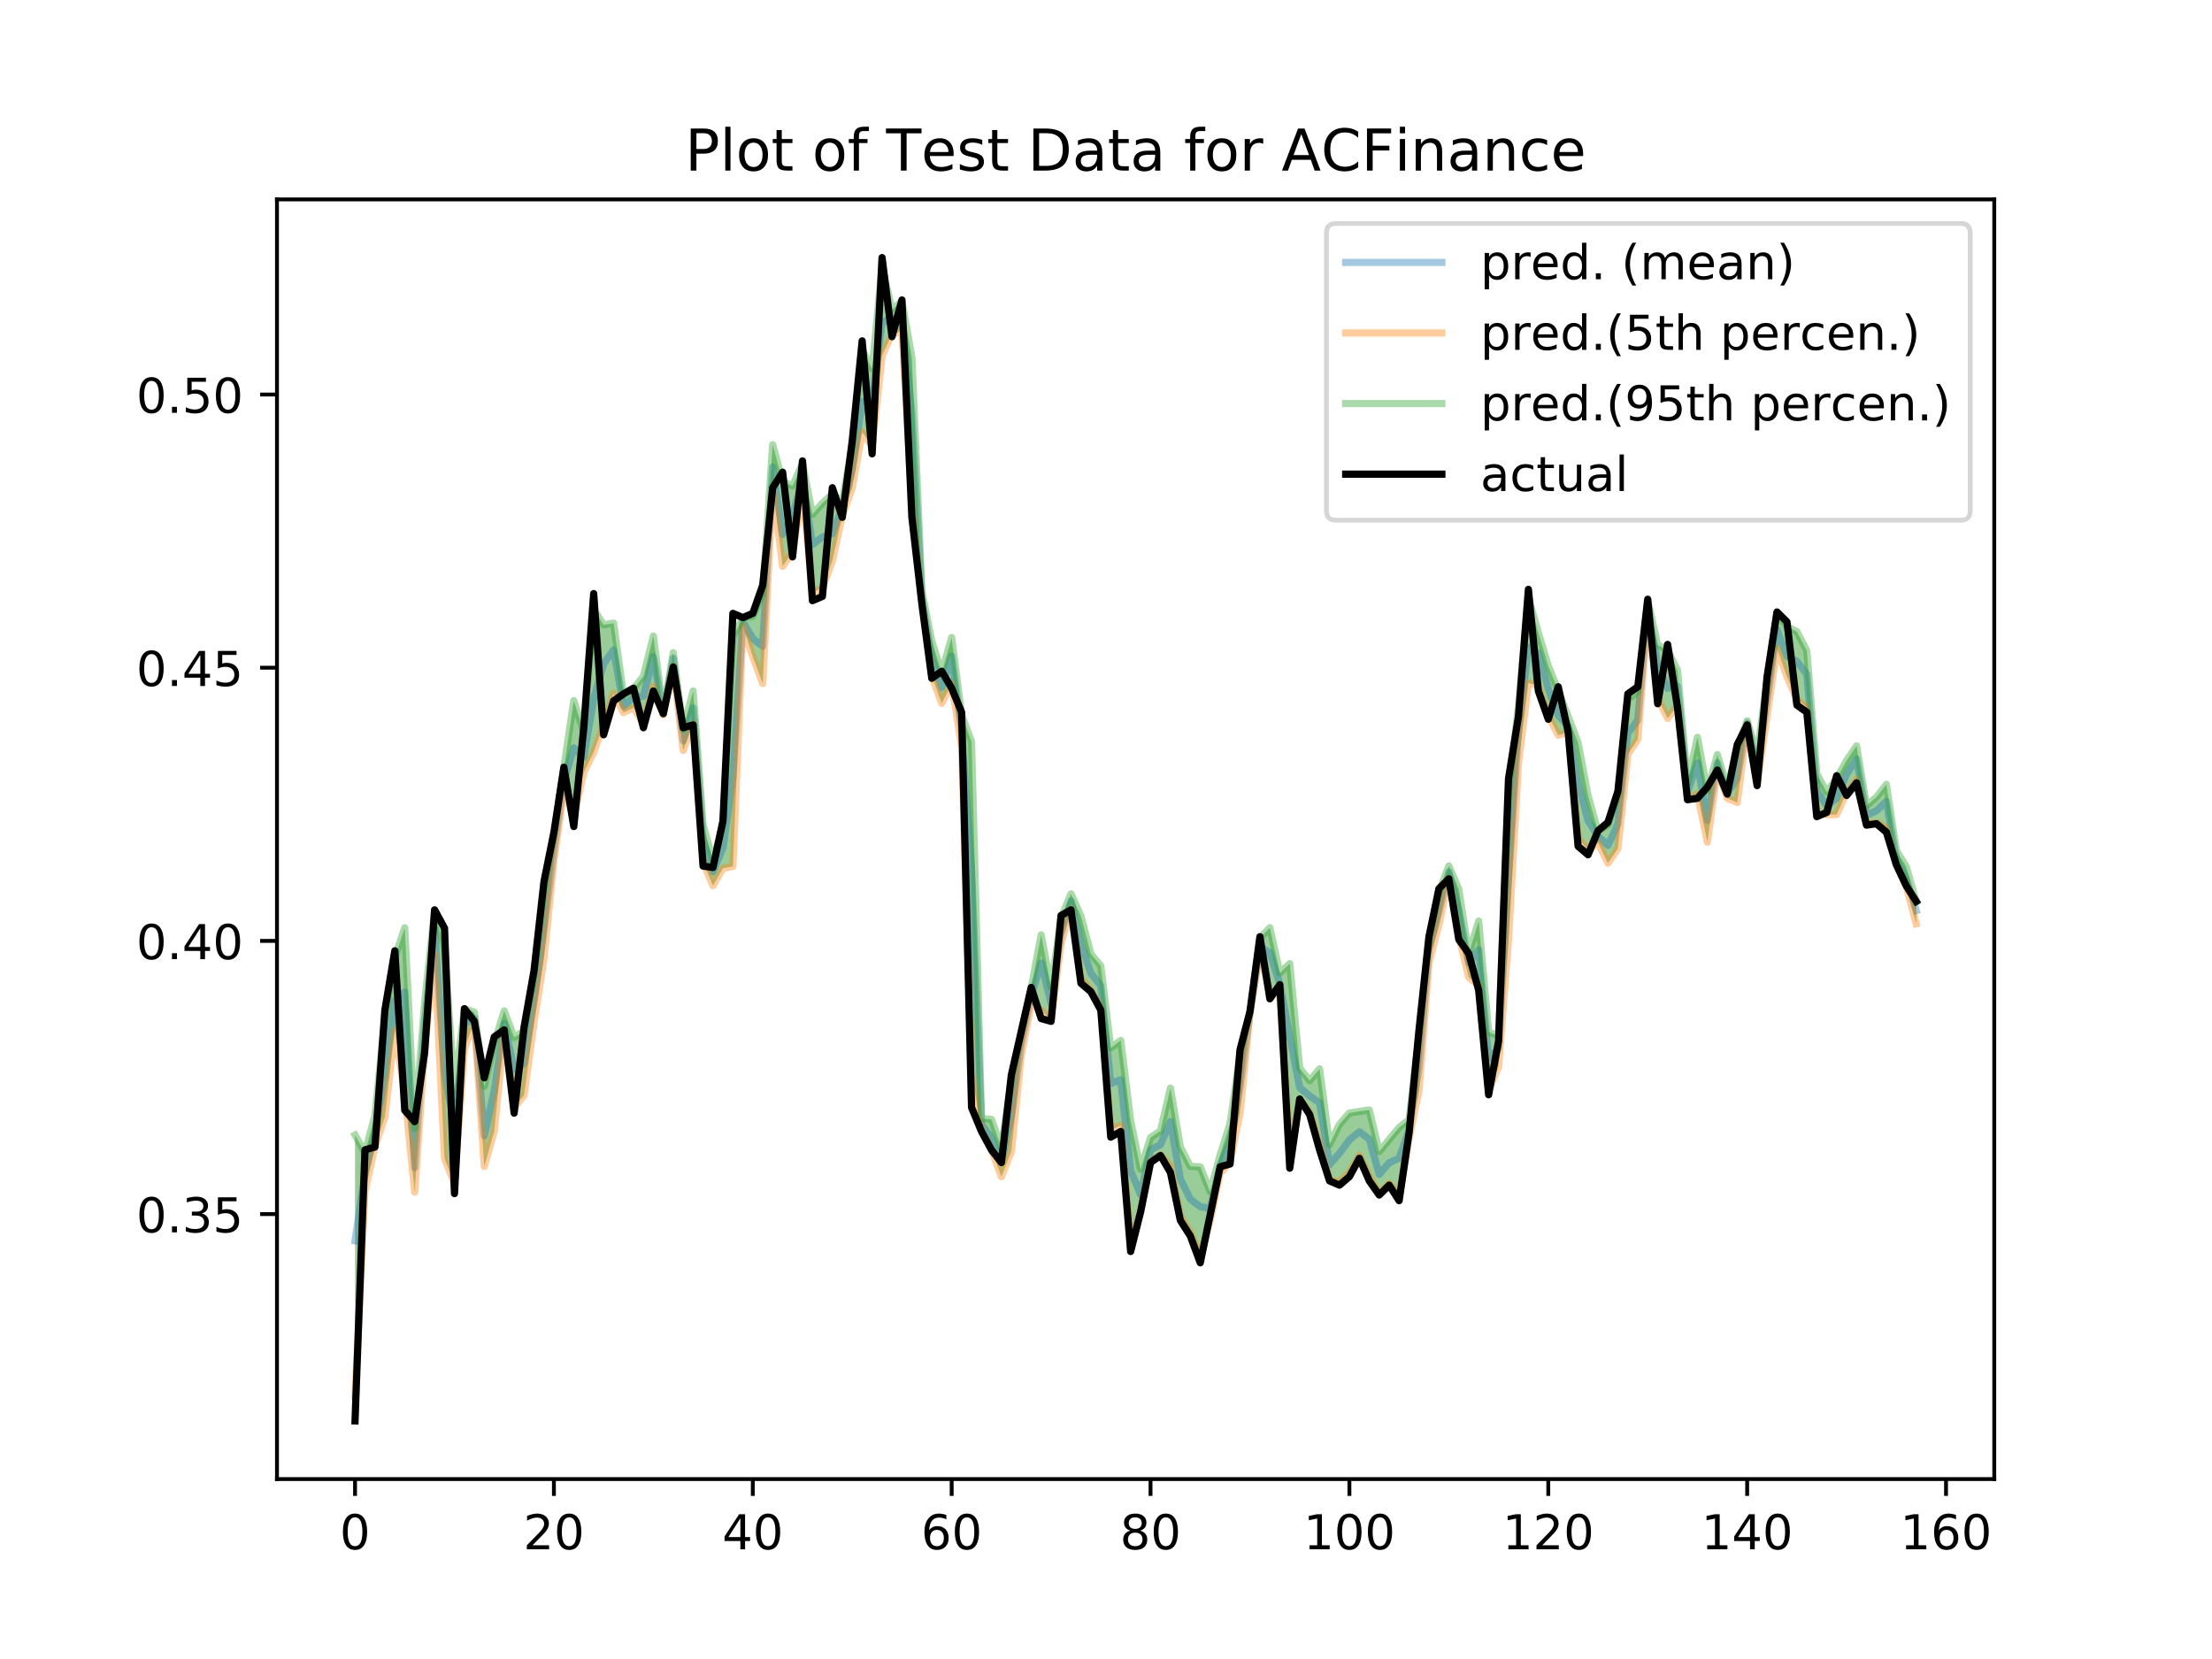 <?xml version="1.0" encoding="utf-8" standalone="no"?>
<!DOCTYPE svg PUBLIC "-//W3C//DTD SVG 1.1//EN"
  "http://www.w3.org/Graphics/SVG/1.1/DTD/svg11.dtd">
<!-- Created with matplotlib (http://matplotlib.org/) -->
<svg height="345pt" version="1.1" viewBox="0 0 460 345" width="460pt" xmlns="http://www.w3.org/2000/svg" xmlns:xlink="http://www.w3.org/1999/xlink">
 <defs>
  <style type="text/css">
*{stroke-linecap:butt;stroke-linejoin:round;}
  </style>
 </defs>
 <g id="figure_1">
  <g id="patch_1">
   <path d="M 0 345.6 
L 460.8 345.6 
L 460.8 0 
L 0 0 
z
" style="fill:#ffffff;"/>
  </g>
  <g id="axes_1">
   <g id="patch_2">
    <path d="M 57.6 307.584 
L 414.72 307.584 
L 414.72 41.472 
L 57.6 41.472 
z
" style="fill:#ffffff;"/>
   </g>
   <g id="PolyCollection_1">
    <path clip-path="url(#pc3237e8508)" d="M 73.833 236.047 
L 73.833 290.278 
L 75.901 247.717 
L 77.968 238.463 
L 80.036 232.263 
L 82.104 214.233 
L 84.172 227.345 
L 86.24 247.92 
L 88.308 217.973 
L 90.376 198.47 
L 92.443 240.916 
L 94.511 246.131 
L 96.579 218.067 
L 98.647 212.441 
L 100.715 242.584 
L 102.783 235.216 
L 104.851 214.563 
L 106.919 230.363 
L 108.986 227.751 
L 111.054 212.571 
L 113.122 199.327 
L 115.19 178.973 
L 117.258 164.26 
L 119.326 169.644 
L 121.394 160.669 
L 123.461 156.432 
L 125.529 150.675 
L 127.597 144.203 
L 129.665 148.198 
L 131.733 147.182 
L 133.801 150.464 
L 135.869 142.731 
L 137.936 148.697 
L 140.004 138.458 
L 142.072 156.047 
L 144.14 150.436 
L 146.208 179.379 
L 148.276 184.195 
L 150.344 180.565 
L 152.412 180.179 
L 154.479 130.152 
L 156.547 136.568 
L 158.615 142.143 
L 160.683 101.096 
L 162.751 117.79 
L 164.819 114.738 
L 166.887 102.478 
L 168.954 123.218 
L 171.022 122.282 
L 173.09 116.646 
L 175.158 107.281 
L 177.226 101.428 
L 179.294 89.891 
L 181.362 92.804 
L 183.429 73.982 
L 185.497 69.469 
L 187.565 68.856 
L 189.633 104.545 
L 191.701 125.392 
L 193.769 140.614 
L 195.837 146.256 
L 197.905 142.173 
L 199.972 155.222 
L 202.04 223.09 
L 204.108 235.109 
L 206.176 239.077 
L 208.244 244.711 
L 210.312 239.469 
L 212.38 219.43 
L 214.447 208.866 
L 216.515 210.089 
L 218.583 212.023 
L 220.651 196.168 
L 222.719 189.01 
L 224.787 203.405 
L 226.855 205.93 
L 228.922 209.495 
L 230.99 235.041 
L 233.058 234.034 
L 235.126 257.99 
L 237.194 251.912 
L 239.262 241.517 
L 241.33 240.17 
L 243.398 242.437 
L 245.465 252.806 
L 247.533 256.249 
L 249.601 261.166 
L 251.669 253.772 
L 253.737 244.032 
L 255.805 241.593 
L 257.873 231.437 
L 259.94 210.786 
L 262.008 198.048 
L 264.076 206.313 
L 266.144 206.876 
L 268.212 239.02 
L 270.28 228.577 
L 272.348 231.352 
L 274.415 237.912 
L 276.483 245.384 
L 278.551 245.807 
L 280.619 243.767 
L 282.687 240.24 
L 284.755 244.492 
L 286.823 248.191 
L 288.891 246.078 
L 290.958 248.61 
L 293.026 236.757 
L 295.094 226.684 
L 297.162 200.177 
L 299.23 192.3 
L 301.298 182.609 
L 303.366 194.638 
L 305.433 203.249 
L 307.501 204.895 
L 309.569 226.75 
L 311.637 221.835 
L 313.705 195.322 
L 315.773 158.63 
L 317.841 142.039 
L 319.908 142.545 
L 321.976 148.827 
L 324.044 152.921 
L 326.112 152.19 
L 328.18 174.211 
L 330.248 176.899 
L 332.316 175.258 
L 334.384 179.499 
L 336.451 176.47 
L 338.519 156.86 
L 340.587 153.766 
L 342.655 127.8 
L 344.723 145.167 
L 346.791 149.386 
L 348.859 146.674 
L 350.926 166.169 
L 352.994 165.127 
L 355.062 175.14 
L 357.13 160.039 
L 359.198 166.016 
L 361.266 166.885 
L 363.334 150.707 
L 365.401 162.962 
L 367.469 148.887 
L 369.537 134.855 
L 371.605 140.715 
L 373.673 145.476 
L 375.741 147.04 
L 377.809 169.135 
L 379.877 169.413 
L 381.944 169.403 
L 384.012 164.839 
L 386.08 162.076 
L 388.148 171.402 
L 390.216 171.084 
L 392.284 172.141 
L 394.352 179.791 
L 396.419 184.306 
L 398.487 192.096 
L 398.487 187.51 
L 398.487 187.51 
L 396.419 180.201 
L 394.352 176.858 
L 392.284 163.111 
L 390.216 165.765 
L 388.148 167.561 
L 386.08 155.116 
L 384.012 158.173 
L 381.944 161.888 
L 379.877 164.707 
L 377.809 160.923 
L 375.741 135.313 
L 373.673 131.335 
L 371.605 130.297 
L 369.537 127.563 
L 367.469 141.448 
L 365.401 156.968 
L 363.334 149.882 
L 361.266 155.718 
L 359.198 163.73 
L 357.13 156.92 
L 355.062 164.575 
L 352.994 153.333 
L 350.926 162.869 
L 348.859 139.383 
L 346.791 135.168 
L 344.723 134.132 
L 342.655 124.835 
L 340.587 143.791 
L 338.519 145.481 
L 336.451 165.374 
L 334.384 171.562 
L 332.316 172.827 
L 330.248 165.481 
L 328.18 154.464 
L 326.112 149.108 
L 324.044 143.572 
L 321.976 138.485 
L 319.908 131.601 
L 317.841 124.211 
L 315.773 146.908 
L 313.705 164.775 
L 311.637 215.342 
L 309.569 214.666 
L 307.501 191.541 
L 305.433 198.359 
L 303.366 184.934 
L 301.298 180.073 
L 299.23 185.511 
L 297.162 194.997 
L 295.094 215.252 
L 293.026 232.823 
L 290.958 234.465 
L 288.891 236.933 
L 286.823 239.479 
L 284.755 230.83 
L 282.687 231.093 
L 280.619 231.452 
L 278.551 233.814 
L 276.483 238.004 
L 274.415 222.269 
L 272.348 224.73 
L 270.28 222.128 
L 268.212 200.389 
L 266.144 202.346 
L 264.076 192.917 
L 262.008 195.105 
L 259.94 210.36 
L 257.873 219.214 
L 255.805 233.648 
L 253.737 240.171 
L 251.669 247.849 
L 249.601 242.649 
L 247.533 242.551 
L 245.465 238.505 
L 243.398 226.277 
L 241.33 235.18 
L 239.262 236.565 
L 237.194 243.18 
L 235.126 233.067 
L 233.058 216.363 
L 230.99 217.93 
L 228.922 200.88 
L 226.855 198.368 
L 224.787 190.505 
L 222.719 185.88 
L 220.651 190.923 
L 218.583 205.299 
L 216.515 194.411 
L 214.447 205.483 
L 212.38 214.711 
L 210.312 224.533 
L 208.244 238.685 
L 206.176 232.769 
L 204.108 232.62 
L 202.04 154.25 
L 199.972 148.596 
L 197.905 132.577 
L 195.837 139.889 
L 193.769 133.307 
L 191.701 122.956 
L 189.633 74.317 
L 187.565 62.65 
L 185.497 64.393 
L 183.429 55.542 
L 181.362 76.678 
L 179.294 72.762 
L 177.226 92.552 
L 175.158 104.312 
L 173.09 102.742 
L 171.022 104.637 
L 168.954 106.971 
L 166.887 96.377 
L 164.819 101.061 
L 162.751 100.121 
L 160.683 92.494 
L 158.615 123.419 
L 156.547 128.198 
L 154.479 128.51 
L 152.412 132.512 
L 150.344 171.382 
L 148.276 179.003 
L 146.208 171.485 
L 144.14 143.694 
L 142.072 151.653 
L 140.004 135.729 
L 137.936 148.242 
L 135.869 132.26 
L 133.801 140.627 
L 131.733 143.263 
L 129.665 144.659 
L 127.597 129.593 
L 125.529 129.94 
L 123.461 126.698 
L 121.394 152.247 
L 119.326 145.712 
L 117.258 159.915 
L 115.19 173.644 
L 113.122 184.709 
L 111.054 202.663 
L 108.986 214.376 
L 106.919 215.744 
L 104.851 210.227 
L 102.783 216.973 
L 100.715 225.914 
L 98.647 210.467 
L 96.579 209.801 
L 94.511 226.627 
L 92.443 197.274 
L 90.376 189.378 
L 88.308 208.453 
L 86.24 234.65 
L 84.172 192.937 
L 82.104 199.153 
L 80.036 211.83 
L 77.968 231.975 
L 75.901 239.704 
L 73.833 236.047 
z
" style="fill:#008000;fill-opacity:0.4;"/>
   </g>
   <g id="matplotlib.axis_1">
    <g id="xtick_1">
     <g id="line2d_1">
      <defs>
       <path d="M 0 0 
L 0 3.5 
" id="m837ae6bfe1" style="stroke:#000000;stroke-width:0.8;"/>
      </defs>
      <g>
       <use style="stroke:#000000;stroke-width:0.8;" x="73.833" xlink:href="#m837ae6bfe1" y="307.584"/>
      </g>
     </g>
     <g id="text_1">
      <!-- 0 -->
      <defs>
       <path d="M 31.781 66.406 
Q 24.172 66.406 20.328 58.906 
Q 16.5 51.422 16.5 36.375 
Q 16.5 21.391 20.328 13.891 
Q 24.172 6.391 31.781 6.391 
Q 39.453 6.391 43.281 13.891 
Q 47.125 21.391 47.125 36.375 
Q 47.125 51.422 43.281 58.906 
Q 39.453 66.406 31.781 66.406 
z
M 31.781 74.219 
Q 44.047 74.219 50.516 64.516 
Q 56.984 54.828 56.984 36.375 
Q 56.984 17.969 50.516 8.266 
Q 44.047 -1.422 31.781 -1.422 
Q 19.531 -1.422 13.062 8.266 
Q 6.594 17.969 6.594 36.375 
Q 6.594 54.828 13.062 64.516 
Q 19.531 74.219 31.781 74.219 
z
" id="DejaVuSans-30"/>
      </defs>
      <g transform="translate(70.651 322.182)scale(0.1 -0.1)">
       <use xlink:href="#DejaVuSans-30"/>
      </g>
     </g>
    </g>
    <g id="xtick_2">
     <g id="line2d_2">
      <g>
       <use style="stroke:#000000;stroke-width:0.8;" x="115.19" xlink:href="#m837ae6bfe1" y="307.584"/>
      </g>
     </g>
     <g id="text_2">
      <!-- 20 -->
      <defs>
       <path d="M 19.188 8.297 
L 53.609 8.297 
L 53.609 0 
L 7.328 0 
L 7.328 8.297 
Q 12.938 14.109 22.625 23.891 
Q 32.328 33.688 34.812 36.531 
Q 39.547 41.844 41.422 45.531 
Q 43.312 49.219 43.312 52.781 
Q 43.312 58.594 39.234 62.25 
Q 35.156 65.922 28.609 65.922 
Q 23.969 65.922 18.812 64.312 
Q 13.672 62.703 7.812 59.422 
L 7.812 69.391 
Q 13.766 71.781 18.938 73 
Q 24.125 74.219 28.422 74.219 
Q 39.75 74.219 46.484 68.547 
Q 53.219 62.891 53.219 53.422 
Q 53.219 48.922 51.531 44.891 
Q 49.859 40.875 45.406 35.406 
Q 44.188 33.984 37.641 27.219 
Q 31.109 20.453 19.188 8.297 
z
" id="DejaVuSans-32"/>
      </defs>
      <g transform="translate(108.827 322.182)scale(0.1 -0.1)">
       <use xlink:href="#DejaVuSans-32"/>
       <use x="63.623" xlink:href="#DejaVuSans-30"/>
      </g>
     </g>
    </g>
    <g id="xtick_3">
     <g id="line2d_3">
      <g>
       <use style="stroke:#000000;stroke-width:0.8;" x="156.547" xlink:href="#m837ae6bfe1" y="307.584"/>
      </g>
     </g>
     <g id="text_3">
      <!-- 40 -->
      <defs>
       <path d="M 37.797 64.312 
L 12.891 25.391 
L 37.797 25.391 
z
M 35.203 72.906 
L 47.609 72.906 
L 47.609 25.391 
L 58.016 25.391 
L 58.016 17.188 
L 47.609 17.188 
L 47.609 0 
L 37.797 0 
L 37.797 17.188 
L 4.891 17.188 
L 4.891 26.703 
z
" id="DejaVuSans-34"/>
      </defs>
      <g transform="translate(150.185 322.182)scale(0.1 -0.1)">
       <use xlink:href="#DejaVuSans-34"/>
       <use x="63.623" xlink:href="#DejaVuSans-30"/>
      </g>
     </g>
    </g>
    <g id="xtick_4">
     <g id="line2d_4">
      <g>
       <use style="stroke:#000000;stroke-width:0.8;" x="197.905" xlink:href="#m837ae6bfe1" y="307.584"/>
      </g>
     </g>
     <g id="text_4">
      <!-- 60 -->
      <defs>
       <path d="M 33.016 40.375 
Q 26.375 40.375 22.484 35.828 
Q 18.609 31.297 18.609 23.391 
Q 18.609 15.531 22.484 10.953 
Q 26.375 6.391 33.016 6.391 
Q 39.656 6.391 43.531 10.953 
Q 47.406 15.531 47.406 23.391 
Q 47.406 31.297 43.531 35.828 
Q 39.656 40.375 33.016 40.375 
z
M 52.594 71.297 
L 52.594 62.312 
Q 48.875 64.062 45.094 64.984 
Q 41.312 65.922 37.594 65.922 
Q 27.828 65.922 22.672 59.328 
Q 17.531 52.734 16.797 39.406 
Q 19.672 43.656 24.016 45.922 
Q 28.375 48.188 33.594 48.188 
Q 44.578 48.188 50.953 41.516 
Q 57.328 34.859 57.328 23.391 
Q 57.328 12.156 50.688 5.359 
Q 44.047 -1.422 33.016 -1.422 
Q 20.359 -1.422 13.672 8.266 
Q 6.984 17.969 6.984 36.375 
Q 6.984 53.656 15.188 63.938 
Q 23.391 74.219 37.203 74.219 
Q 40.922 74.219 44.703 73.484 
Q 48.484 72.75 52.594 71.297 
z
" id="DejaVuSans-36"/>
      </defs>
      <g transform="translate(191.542 322.182)scale(0.1 -0.1)">
       <use xlink:href="#DejaVuSans-36"/>
       <use x="63.623" xlink:href="#DejaVuSans-30"/>
      </g>
     </g>
    </g>
    <g id="xtick_5">
     <g id="line2d_5">
      <g>
       <use style="stroke:#000000;stroke-width:0.8;" x="239.262" xlink:href="#m837ae6bfe1" y="307.584"/>
      </g>
     </g>
     <g id="text_5">
      <!-- 80 -->
      <defs>
       <path d="M 31.781 34.625 
Q 24.75 34.625 20.719 30.859 
Q 16.703 27.094 16.703 20.516 
Q 16.703 13.922 20.719 10.156 
Q 24.75 6.391 31.781 6.391 
Q 38.812 6.391 42.859 10.172 
Q 46.922 13.969 46.922 20.516 
Q 46.922 27.094 42.891 30.859 
Q 38.875 34.625 31.781 34.625 
z
M 21.922 38.812 
Q 15.578 40.375 12.031 44.719 
Q 8.5 49.078 8.5 55.328 
Q 8.5 64.062 14.719 69.141 
Q 20.953 74.219 31.781 74.219 
Q 42.672 74.219 48.875 69.141 
Q 55.078 64.062 55.078 55.328 
Q 55.078 49.078 51.531 44.719 
Q 48 40.375 41.703 38.812 
Q 48.828 37.156 52.797 32.312 
Q 56.781 27.484 56.781 20.516 
Q 56.781 9.906 50.312 4.234 
Q 43.844 -1.422 31.781 -1.422 
Q 19.734 -1.422 13.25 4.234 
Q 6.781 9.906 6.781 20.516 
Q 6.781 27.484 10.781 32.312 
Q 14.797 37.156 21.922 38.812 
z
M 18.312 54.391 
Q 18.312 48.734 21.844 45.562 
Q 25.391 42.391 31.781 42.391 
Q 38.141 42.391 41.719 45.562 
Q 45.312 48.734 45.312 54.391 
Q 45.312 60.062 41.719 63.234 
Q 38.141 66.406 31.781 66.406 
Q 25.391 66.406 21.844 63.234 
Q 18.312 60.062 18.312 54.391 
z
" id="DejaVuSans-38"/>
      </defs>
      <g transform="translate(232.899 322.182)scale(0.1 -0.1)">
       <use xlink:href="#DejaVuSans-38"/>
       <use x="63.623" xlink:href="#DejaVuSans-30"/>
      </g>
     </g>
    </g>
    <g id="xtick_6">
     <g id="line2d_6">
      <g>
       <use style="stroke:#000000;stroke-width:0.8;" x="280.619" xlink:href="#m837ae6bfe1" y="307.584"/>
      </g>
     </g>
     <g id="text_6">
      <!-- 100 -->
      <defs>
       <path d="M 12.406 8.297 
L 28.516 8.297 
L 28.516 63.922 
L 10.984 60.406 
L 10.984 69.391 
L 28.422 72.906 
L 38.281 72.906 
L 38.281 8.297 
L 54.391 8.297 
L 54.391 0 
L 12.406 0 
z
" id="DejaVuSans-31"/>
      </defs>
      <g transform="translate(271.075 322.182)scale(0.1 -0.1)">
       <use xlink:href="#DejaVuSans-31"/>
       <use x="63.623" xlink:href="#DejaVuSans-30"/>
       <use x="127.246" xlink:href="#DejaVuSans-30"/>
      </g>
     </g>
    </g>
    <g id="xtick_7">
     <g id="line2d_7">
      <g>
       <use style="stroke:#000000;stroke-width:0.8;" x="321.976" xlink:href="#m837ae6bfe1" y="307.584"/>
      </g>
     </g>
     <g id="text_7">
      <!-- 120 -->
      <g transform="translate(312.433 322.182)scale(0.1 -0.1)">
       <use xlink:href="#DejaVuSans-31"/>
       <use x="63.623" xlink:href="#DejaVuSans-32"/>
       <use x="127.246" xlink:href="#DejaVuSans-30"/>
      </g>
     </g>
    </g>
    <g id="xtick_8">
     <g id="line2d_8">
      <g>
       <use style="stroke:#000000;stroke-width:0.8;" x="363.334" xlink:href="#m837ae6bfe1" y="307.584"/>
      </g>
     </g>
     <g id="text_8">
      <!-- 140 -->
      <g transform="translate(353.79 322.182)scale(0.1 -0.1)">
       <use xlink:href="#DejaVuSans-31"/>
       <use x="63.623" xlink:href="#DejaVuSans-34"/>
       <use x="127.246" xlink:href="#DejaVuSans-30"/>
      </g>
     </g>
    </g>
    <g id="xtick_9">
     <g id="line2d_9">
      <g>
       <use style="stroke:#000000;stroke-width:0.8;" x="404.691" xlink:href="#m837ae6bfe1" y="307.584"/>
      </g>
     </g>
     <g id="text_9">
      <!-- 160 -->
      <g transform="translate(395.147 322.182)scale(0.1 -0.1)">
       <use xlink:href="#DejaVuSans-31"/>
       <use x="63.623" xlink:href="#DejaVuSans-36"/>
       <use x="127.246" xlink:href="#DejaVuSans-30"/>
      </g>
     </g>
    </g>
   </g>
   <g id="matplotlib.axis_2">
    <g id="ytick_1">
     <g id="line2d_10">
      <defs>
       <path d="M 0 0 
L -3.5 0 
" id="m9529fe9a28" style="stroke:#000000;stroke-width:0.8;"/>
      </defs>
      <g>
       <use style="stroke:#000000;stroke-width:0.8;" x="57.6" xlink:href="#m9529fe9a28" y="252.477"/>
      </g>
     </g>
     <g id="text_10">
      <!-- 0.35 -->
      <defs>
       <path d="M 10.688 12.406 
L 21 12.406 
L 21 0 
L 10.688 0 
z
" id="DejaVuSans-2e"/>
       <path d="M 40.578 39.312 
Q 47.656 37.797 51.625 33 
Q 55.609 28.219 55.609 21.188 
Q 55.609 10.406 48.188 4.484 
Q 40.766 -1.422 27.094 -1.422 
Q 22.516 -1.422 17.656 -0.516 
Q 12.797 0.391 7.625 2.203 
L 7.625 11.719 
Q 11.719 9.328 16.594 8.109 
Q 21.484 6.891 26.812 6.891 
Q 36.078 6.891 40.938 10.547 
Q 45.797 14.203 45.797 21.188 
Q 45.797 27.641 41.281 31.266 
Q 36.766 34.906 28.719 34.906 
L 20.219 34.906 
L 20.219 43.016 
L 29.109 43.016 
Q 36.375 43.016 40.234 45.922 
Q 44.094 48.828 44.094 54.297 
Q 44.094 59.906 40.109 62.906 
Q 36.141 65.922 28.719 65.922 
Q 24.656 65.922 20.016 65.031 
Q 15.375 64.156 9.812 62.312 
L 9.812 71.094 
Q 15.438 72.656 20.344 73.438 
Q 25.25 74.219 29.594 74.219 
Q 40.828 74.219 47.359 69.109 
Q 53.906 64.016 53.906 55.328 
Q 53.906 49.266 50.438 45.094 
Q 46.969 40.922 40.578 39.312 
z
" id="DejaVuSans-33"/>
       <path d="M 10.797 72.906 
L 49.516 72.906 
L 49.516 64.594 
L 19.828 64.594 
L 19.828 46.734 
Q 21.969 47.469 24.109 47.828 
Q 26.266 48.188 28.422 48.188 
Q 40.625 48.188 47.75 41.5 
Q 54.891 34.812 54.891 23.391 
Q 54.891 11.625 47.562 5.094 
Q 40.234 -1.422 26.906 -1.422 
Q 22.312 -1.422 17.547 -0.641 
Q 12.797 0.141 7.719 1.703 
L 7.719 11.625 
Q 12.109 9.234 16.797 8.062 
Q 21.484 6.891 26.703 6.891 
Q 35.156 6.891 40.078 11.328 
Q 45.016 15.766 45.016 23.391 
Q 45.016 31 40.078 35.438 
Q 35.156 39.891 26.703 39.891 
Q 22.75 39.891 18.812 39.016 
Q 14.891 38.141 10.797 36.281 
z
" id="DejaVuSans-35"/>
      </defs>
      <g transform="translate(28.334 256.276)scale(0.1 -0.1)">
       <use xlink:href="#DejaVuSans-30"/>
       <use x="63.623" xlink:href="#DejaVuSans-2e"/>
       <use x="95.41" xlink:href="#DejaVuSans-33"/>
       <use x="159.033" xlink:href="#DejaVuSans-35"/>
      </g>
     </g>
    </g>
    <g id="ytick_2">
     <g id="line2d_11">
      <g>
       <use style="stroke:#000000;stroke-width:0.8;" x="57.6" xlink:href="#m9529fe9a28" y="195.667"/>
      </g>
     </g>
     <g id="text_11">
      <!-- 0.40 -->
      <g transform="translate(28.334 199.466)scale(0.1 -0.1)">
       <use xlink:href="#DejaVuSans-30"/>
       <use x="63.623" xlink:href="#DejaVuSans-2e"/>
       <use x="95.41" xlink:href="#DejaVuSans-34"/>
       <use x="159.033" xlink:href="#DejaVuSans-30"/>
      </g>
     </g>
    </g>
    <g id="ytick_3">
     <g id="line2d_12">
      <g>
       <use style="stroke:#000000;stroke-width:0.8;" x="57.6" xlink:href="#m9529fe9a28" y="138.856"/>
      </g>
     </g>
     <g id="text_12">
      <!-- 0.45 -->
      <g transform="translate(28.334 142.655)scale(0.1 -0.1)">
       <use xlink:href="#DejaVuSans-30"/>
       <use x="63.623" xlink:href="#DejaVuSans-2e"/>
       <use x="95.41" xlink:href="#DejaVuSans-34"/>
       <use x="159.033" xlink:href="#DejaVuSans-35"/>
      </g>
     </g>
    </g>
    <g id="ytick_4">
     <g id="line2d_13">
      <g>
       <use style="stroke:#000000;stroke-width:0.8;" x="57.6" xlink:href="#m9529fe9a28" y="82.046"/>
      </g>
     </g>
     <g id="text_13">
      <!-- 0.50 -->
      <g transform="translate(28.334 85.845)scale(0.1 -0.1)">
       <use xlink:href="#DejaVuSans-30"/>
       <use x="63.623" xlink:href="#DejaVuSans-2e"/>
       <use x="95.41" xlink:href="#DejaVuSans-35"/>
       <use x="159.033" xlink:href="#DejaVuSans-30"/>
      </g>
     </g>
    </g>
   </g>
   <g id="line2d_14">
    <path clip-path="url(#pc3237e8508)" d="M 73.833 258.034 
L 75.901 244.039 
L 77.968 235.902 
L 80.036 223.547 
L 82.104 208.078 
L 84.172 206.312 
L 86.24 242.84 
L 88.308 212.378 
L 90.376 193.142 
L 92.443 223.353 
L 94.511 234.031 
L 96.579 212.962 
L 98.647 211.7 
L 100.715 236.216 
L 102.783 226.861 
L 104.851 212.853 
L 106.919 222.329 
L 108.986 221.197 
L 111.054 208.272 
L 113.122 193.327 
L 115.19 176.982 
L 117.258 162.365 
L 119.326 155.55 
L 121.394 157.496 
L 123.461 145.308 
L 125.529 138.032 
L 127.597 135.17 
L 129.665 146.835 
L 131.733 145.062 
L 133.801 144.79 
L 135.869 136.588 
L 137.936 148.451 
L 140.004 136.861 
L 142.072 154.025 
L 144.14 147.214 
L 146.208 174.759 
L 148.276 181.288 
L 150.344 176.348 
L 152.412 161.738 
L 154.479 129.295 
L 156.547 132.804 
L 158.615 134.408 
L 160.683 97.148 
L 162.751 111.162 
L 164.819 107.172 
L 166.887 99.878 
L 168.954 113.25 
L 171.022 111.668 
L 173.09 110.969 
L 175.158 105.462 
L 177.226 97.747 
L 179.294 83.474 
L 181.362 83.162 
L 183.429 66.978 
L 187.565 65.587 
L 189.633 86.248 
L 191.701 124.242 
L 193.769 136.871 
L 195.837 142.946 
L 197.905 136.425 
L 199.972 152.195 
L 202.04 180.746 
L 204.108 233.737 
L 206.176 236.644 
L 208.244 241.714 
L 210.312 232.34 
L 212.38 217.055 
L 214.447 207.034 
L 216.515 200.258 
L 218.583 208.648 
L 220.651 194.129 
L 222.719 187.389 
L 224.787 196.132 
L 226.855 202.418 
L 228.922 205.005 
L 230.99 225.356 
L 233.058 224.531 
L 235.126 243.469 
L 237.194 248.384 
L 239.262 239.116 
L 241.33 238.035 
L 243.398 233.232 
L 245.465 245.194 
L 247.533 249.356 
L 249.601 250.947 
L 251.669 251.281 
L 253.737 242.242 
L 255.805 237.573 
L 257.873 225.936 
L 259.94 210.549 
L 262.008 196.941 
L 264.076 198.105 
L 266.144 204.652 
L 270.28 226.181 
L 272.348 227.903 
L 274.415 229.304 
L 276.483 242.198 
L 278.551 239.845 
L 280.619 237.034 
L 282.687 235.36 
L 284.755 236.898 
L 286.823 244.213 
L 288.891 241.803 
L 290.958 240.856 
L 293.026 234.999 
L 295.094 222.028 
L 297.162 197.406 
L 299.23 189.675 
L 301.298 181.346 
L 303.366 189.329 
L 305.433 200.286 
L 307.501 197.505 
L 309.569 220.133 
L 311.637 218.05 
L 313.705 182.787 
L 315.773 151.788 
L 317.841 134.661 
L 319.908 135.794 
L 321.976 143.256 
L 324.044 148.791 
L 326.112 150.992 
L 328.18 162.731 
L 330.248 170.667 
L 332.316 173.87 
L 334.384 175.801 
L 336.451 171.416 
L 338.519 152.478 
L 340.587 149.752 
L 342.655 126.442 
L 344.723 138.336 
L 346.791 143.129 
L 348.859 142.694 
L 350.926 164.623 
L 352.994 158.689 
L 355.062 170.611 
L 357.13 158.644 
L 359.198 164.94 
L 361.266 161.863 
L 363.334 150.308 
L 365.401 159.786 
L 367.469 145.797 
L 369.537 130.972 
L 371.605 136.449 
L 373.673 137.533 
L 375.741 140.213 
L 377.809 164.471 
L 379.877 167.55 
L 381.944 166.003 
L 384.012 160.999 
L 386.08 157.843 
L 388.148 169.536 
L 390.216 168.613 
L 392.284 166.654 
L 394.352 178.654 
L 396.419 182.763 
L 398.487 189.358 
L 398.487 189.358 
" style="fill:none;opacity:0.4;stroke:#1f77b4;stroke-linecap:square;stroke-width:1.5;"/>
   </g>
   <g id="line2d_15">
    <path clip-path="url(#pc3237e8508)" d="M 73.833 290.278 
L 75.901 247.717 
L 77.968 238.463 
L 80.036 232.263 
L 82.104 214.233 
L 84.172 227.345 
L 86.24 247.92 
L 88.308 217.973 
L 90.376 198.47 
L 92.443 240.916 
L 94.511 246.131 
L 96.579 218.067 
L 98.647 212.441 
L 100.715 242.584 
L 102.783 235.216 
L 104.851 214.563 
L 106.919 230.363 
L 108.986 227.751 
L 111.054 212.571 
L 113.122 199.327 
L 115.19 178.973 
L 117.258 164.26 
L 119.326 169.644 
L 121.394 160.669 
L 123.461 156.432 
L 125.529 150.675 
L 127.597 144.203 
L 129.665 148.198 
L 131.733 147.182 
L 133.801 150.464 
L 135.869 142.731 
L 137.936 148.697 
L 140.004 138.458 
L 142.072 156.047 
L 144.14 150.436 
L 146.208 179.379 
L 148.276 184.195 
L 150.344 180.565 
L 152.412 180.179 
L 154.479 130.152 
L 156.547 136.568 
L 158.615 142.143 
L 160.683 101.096 
L 162.751 117.79 
L 164.819 114.738 
L 166.887 102.478 
L 168.954 123.218 
L 171.022 122.282 
L 173.09 116.646 
L 175.158 107.281 
L 177.226 101.428 
L 179.294 89.891 
L 181.362 92.804 
L 183.429 73.982 
L 185.497 69.469 
L 187.565 68.856 
L 189.633 104.545 
L 191.701 125.392 
L 193.769 140.614 
L 195.837 146.256 
L 197.905 142.173 
L 199.972 155.222 
L 202.04 223.09 
L 204.108 235.109 
L 206.176 239.077 
L 208.244 244.711 
L 210.312 239.469 
L 212.38 219.43 
L 214.447 208.866 
L 216.515 210.089 
L 218.583 212.023 
L 220.651 196.168 
L 222.719 189.01 
L 224.787 203.405 
L 226.855 205.93 
L 228.922 209.495 
L 230.99 235.041 
L 233.058 234.034 
L 235.126 257.99 
L 237.194 251.912 
L 239.262 241.517 
L 241.33 240.17 
L 243.398 242.437 
L 245.465 252.806 
L 247.533 256.249 
L 249.601 261.166 
L 251.669 253.772 
L 253.737 244.032 
L 255.805 241.593 
L 257.873 231.437 
L 259.94 210.786 
L 262.008 198.048 
L 264.076 206.313 
L 266.144 206.876 
L 268.212 239.02 
L 270.28 228.577 
L 272.348 231.352 
L 274.415 237.912 
L 276.483 245.384 
L 278.551 245.807 
L 280.619 243.767 
L 282.687 240.24 
L 284.755 244.492 
L 286.823 248.191 
L 288.891 246.078 
L 290.958 248.61 
L 293.026 236.757 
L 295.094 226.684 
L 297.162 200.177 
L 299.23 192.3 
L 301.298 182.609 
L 303.366 194.638 
L 305.433 203.249 
L 307.501 204.895 
L 309.569 226.75 
L 311.637 221.835 
L 313.705 195.322 
L 315.773 158.63 
L 317.841 142.039 
L 319.908 142.545 
L 321.976 148.827 
L 324.044 152.921 
L 326.112 152.19 
L 328.18 174.211 
L 330.248 176.899 
L 332.316 175.258 
L 334.384 179.499 
L 336.451 176.47 
L 338.519 156.86 
L 340.587 153.766 
L 342.655 127.8 
L 344.723 145.167 
L 346.791 149.386 
L 348.859 146.674 
L 350.926 166.169 
L 352.994 165.127 
L 355.062 175.14 
L 357.13 160.039 
L 359.198 166.016 
L 361.266 166.885 
L 363.334 150.707 
L 365.401 162.962 
L 369.537 134.855 
L 371.605 140.715 
L 373.673 145.476 
L 375.741 147.04 
L 377.809 169.135 
L 379.877 169.413 
L 381.944 169.403 
L 384.012 164.839 
L 386.08 162.076 
L 388.148 171.402 
L 390.216 171.084 
L 392.284 172.141 
L 394.352 179.791 
L 396.419 184.306 
L 398.487 192.096 
L 398.487 192.096 
" style="fill:none;opacity:0.4;stroke:#ff7f0e;stroke-linecap:square;stroke-width:1.5;"/>
   </g>
   <g id="line2d_16">
    <path clip-path="url(#pc3237e8508)" d="M 73.833 236.047 
L 75.901 239.704 
L 77.968 231.975 
L 80.036 211.83 
L 82.104 199.153 
L 84.172 192.937 
L 86.24 234.65 
L 88.308 208.453 
L 90.376 189.378 
L 92.443 197.274 
L 94.511 226.627 
L 96.579 209.801 
L 98.647 210.467 
L 100.715 225.914 
L 102.783 216.973 
L 104.851 210.227 
L 106.919 215.744 
L 108.986 214.376 
L 111.054 202.663 
L 113.122 184.709 
L 115.19 173.644 
L 119.326 145.712 
L 121.394 152.247 
L 123.461 126.698 
L 125.529 129.94 
L 127.597 129.593 
L 129.665 144.659 
L 131.733 143.263 
L 133.801 140.627 
L 135.869 132.26 
L 137.936 148.242 
L 140.004 135.729 
L 142.072 151.653 
L 144.14 143.694 
L 146.208 171.485 
L 148.276 179.003 
L 150.344 171.382 
L 152.412 132.512 
L 154.479 128.51 
L 156.547 128.198 
L 158.615 123.419 
L 160.683 92.494 
L 162.751 100.121 
L 164.819 101.061 
L 166.887 96.377 
L 168.954 106.971 
L 171.022 104.637 
L 173.09 102.742 
L 175.158 104.312 
L 177.226 92.552 
L 179.294 72.762 
L 181.362 76.678 
L 183.429 55.542 
L 185.497 64.393 
L 187.565 62.65 
L 189.633 74.317 
L 191.701 122.956 
L 193.769 133.307 
L 195.837 139.889 
L 197.905 132.577 
L 199.972 148.596 
L 202.04 154.25 
L 204.108 232.62 
L 206.176 232.769 
L 208.244 238.685 
L 210.312 224.533 
L 212.38 214.711 
L 214.447 205.483 
L 216.515 194.411 
L 218.583 205.299 
L 220.651 190.923 
L 222.719 185.88 
L 224.787 190.505 
L 226.855 198.368 
L 228.922 200.88 
L 230.99 217.93 
L 233.058 216.363 
L 235.126 233.067 
L 237.194 243.18 
L 239.262 236.565 
L 241.33 235.18 
L 243.398 226.277 
L 245.465 238.505 
L 247.533 242.551 
L 249.601 242.649 
L 251.669 247.849 
L 253.737 240.171 
L 255.805 233.648 
L 257.873 219.214 
L 259.94 210.36 
L 262.008 195.105 
L 264.076 192.917 
L 266.144 202.346 
L 268.212 200.389 
L 270.28 222.128 
L 272.348 224.73 
L 274.415 222.269 
L 276.483 238.004 
L 278.551 233.814 
L 280.619 231.452 
L 284.755 230.83 
L 286.823 239.479 
L 290.958 234.465 
L 293.026 232.823 
L 295.094 215.252 
L 297.162 194.997 
L 299.23 185.511 
L 301.298 180.073 
L 303.366 184.934 
L 305.433 198.359 
L 307.501 191.541 
L 309.569 214.666 
L 311.637 215.342 
L 313.705 164.775 
L 315.773 146.908 
L 317.841 124.211 
L 319.908 131.601 
L 321.976 138.485 
L 324.044 143.572 
L 328.18 154.464 
L 330.248 165.481 
L 332.316 172.827 
L 334.384 171.562 
L 336.451 165.374 
L 338.519 145.481 
L 340.587 143.791 
L 342.655 124.835 
L 344.723 134.132 
L 346.791 135.168 
L 348.859 139.383 
L 350.926 162.869 
L 352.994 153.333 
L 355.062 164.575 
L 357.13 156.92 
L 359.198 163.73 
L 361.266 155.718 
L 363.334 149.882 
L 365.401 156.968 
L 367.469 141.448 
L 369.537 127.563 
L 371.605 130.297 
L 373.673 131.335 
L 375.741 135.313 
L 377.809 160.923 
L 379.877 164.707 
L 381.944 161.888 
L 384.012 158.173 
L 386.08 155.116 
L 388.148 167.561 
L 390.216 165.765 
L 392.284 163.111 
L 394.352 176.858 
L 396.419 180.201 
L 398.487 187.51 
L 398.487 187.51 
" style="fill:none;opacity:0.4;stroke:#2ca02c;stroke-linecap:square;stroke-width:1.5;"/>
   </g>
   <g id="line2d_17">
    <path clip-path="url(#pc3237e8508)" d="M 73.833 295.488 
L 75.901 239.119 
L 77.968 238.531 
L 80.036 210.052 
L 82.104 197.722 
L 84.172 230.898 
L 86.24 233.247 
L 88.308 218.86 
L 90.376 189.208 
L 92.443 193.025 
L 94.511 248.221 
L 96.579 209.759 
L 98.647 212.402 
L 100.715 224.144 
L 102.783 215.631 
L 104.851 214.163 
L 106.919 231.485 
L 108.986 213.575 
L 111.054 201.832 
L 113.122 183.335 
L 115.19 173.059 
L 117.258 159.554 
L 119.326 171.886 
L 121.394 151.334 
L 123.461 123.442 
L 125.529 152.802 
L 127.597 145.755 
L 129.665 144.288 
L 131.733 143.114 
L 133.801 151.334 
L 135.869 143.701 
L 137.936 148.398 
L 140.004 138.71 
L 142.072 151.334 
L 144.14 150.747 
L 146.208 180.106 
L 148.276 180.4 
L 150.344 170.712 
L 152.412 127.553 
L 154.479 128.434 
L 156.547 127.553 
L 158.615 121.681 
L 160.683 101.423 
L 162.751 98.194 
L 164.819 115.809 
L 166.887 95.845 
L 168.954 124.912 
L 171.022 124.03 
L 173.09 101.423 
L 175.158 107.589 
L 177.226 91.734 
L 179.294 70.889 
L 181.362 94.377 
L 183.429 53.568 
L 185.497 70.009 
L 187.565 62.376 
L 189.633 107.589 
L 191.701 125.498 
L 193.769 141.058 
L 195.837 139.59 
L 197.905 143.114 
L 199.972 148.105 
L 202.04 230.311 
L 204.108 235.302 
L 206.176 239.119 
L 208.244 241.76 
L 210.312 223.558 
L 214.447 205.355 
L 216.515 211.814 
L 218.583 212.402 
L 220.651 190.382 
L 222.719 189.208 
L 224.787 204.474 
L 226.855 206.236 
L 228.922 210.052 
L 230.99 236.476 
L 233.058 235.302 
L 235.126 260.257 
L 237.194 252.037 
L 239.262 241.76 
L 241.33 240.293 
L 243.398 243.817 
L 245.465 253.798 
L 247.533 257.029 
L 249.601 262.606 
L 253.737 242.642 
L 255.805 242.054 
L 257.873 218.274 
L 259.94 210.346 
L 262.008 194.786 
L 264.076 207.705 
L 266.144 204.768 
L 268.212 242.935 
L 270.28 228.548 
L 272.348 231.779 
L 274.415 239.119 
L 276.483 245.578 
L 278.551 246.458 
L 280.619 244.697 
L 282.687 240.88 
L 284.755 245.578 
L 286.823 248.514 
L 288.891 246.458 
L 290.958 249.688 
L 293.026 235.595 
L 295.094 214.163 
L 297.162 194.786 
L 299.23 184.804 
L 301.298 182.748 
L 303.366 195.373 
L 305.433 198.309 
L 307.501 205.942 
L 309.569 227.668 
L 311.637 216.513 
L 313.705 161.904 
L 315.773 148.986 
L 317.841 122.562 
L 319.908 143.701 
L 321.976 149.573 
L 324.044 142.819 
L 326.112 152.215 
L 328.18 175.997 
L 330.248 177.758 
L 332.316 172.766 
L 334.384 171.005 
L 336.451 164.546 
L 338.519 144.288 
L 340.587 142.819 
L 342.655 124.617 
L 344.723 146.343 
L 346.791 134.013 
L 348.859 147.223 
L 350.926 166.308 
L 352.994 166.014 
L 355.062 163.665 
L 357.13 160.142 
L 359.198 165.132 
L 361.266 154.857 
L 363.334 150.747 
L 365.401 163.371 
L 367.469 140.765 
L 369.537 127.259 
L 371.605 129.314 
L 373.673 146.636 
L 375.741 148.105 
L 377.809 169.83 
L 379.877 168.95 
L 381.944 161.317 
L 384.012 165.426 
L 386.08 162.785 
L 388.148 171.593 
L 390.216 171.298 
L 392.284 173.059 
L 394.352 179.813 
L 396.419 184.217 
L 398.487 187.446 
L 398.487 187.446 
" style="fill:none;stroke:#000000;stroke-linecap:square;stroke-width:1.5;"/>
   </g>
   <g id="patch_3">
    <path d="M 57.6 307.584 
L 57.6 41.472 
" style="fill:none;stroke:#000000;stroke-linecap:square;stroke-linejoin:miter;stroke-width:0.8;"/>
   </g>
   <g id="patch_4">
    <path d="M 414.72 307.584 
L 414.72 41.472 
" style="fill:none;stroke:#000000;stroke-linecap:square;stroke-linejoin:miter;stroke-width:0.8;"/>
   </g>
   <g id="patch_5">
    <path d="M 57.6 307.584 
L 414.72 307.584 
" style="fill:none;stroke:#000000;stroke-linecap:square;stroke-linejoin:miter;stroke-width:0.8;"/>
   </g>
   <g id="patch_6">
    <path d="M 57.6 41.472 
L 414.72 41.472 
" style="fill:none;stroke:#000000;stroke-linecap:square;stroke-linejoin:miter;stroke-width:0.8;"/>
   </g>
   <g id="text_14">
    <!-- Plot of Test Data for ACFinance -->
    <defs>
     <path d="M 19.672 64.797 
L 19.672 37.406 
L 32.078 37.406 
Q 38.969 37.406 42.719 40.969 
Q 46.484 44.531 46.484 51.125 
Q 46.484 57.672 42.719 61.234 
Q 38.969 64.797 32.078 64.797 
z
M 9.812 72.906 
L 32.078 72.906 
Q 44.344 72.906 50.609 67.359 
Q 56.891 61.812 56.891 51.125 
Q 56.891 40.328 50.609 34.812 
Q 44.344 29.297 32.078 29.297 
L 19.672 29.297 
L 19.672 0 
L 9.812 0 
z
" id="DejaVuSans-50"/>
     <path d="M 9.422 75.984 
L 18.406 75.984 
L 18.406 0 
L 9.422 0 
z
" id="DejaVuSans-6c"/>
     <path d="M 30.609 48.391 
Q 23.391 48.391 19.188 42.75 
Q 14.984 37.109 14.984 27.297 
Q 14.984 17.484 19.156 11.844 
Q 23.344 6.203 30.609 6.203 
Q 37.797 6.203 41.984 11.859 
Q 46.188 17.531 46.188 27.297 
Q 46.188 37.016 41.984 42.703 
Q 37.797 48.391 30.609 48.391 
z
M 30.609 56 
Q 42.328 56 49.016 48.375 
Q 55.719 40.766 55.719 27.297 
Q 55.719 13.875 49.016 6.219 
Q 42.328 -1.422 30.609 -1.422 
Q 18.844 -1.422 12.172 6.219 
Q 5.516 13.875 5.516 27.297 
Q 5.516 40.766 12.172 48.375 
Q 18.844 56 30.609 56 
z
" id="DejaVuSans-6f"/>
     <path d="M 18.312 70.219 
L 18.312 54.688 
L 36.812 54.688 
L 36.812 47.703 
L 18.312 47.703 
L 18.312 18.016 
Q 18.312 11.328 20.141 9.422 
Q 21.969 7.516 27.594 7.516 
L 36.812 7.516 
L 36.812 0 
L 27.594 0 
Q 17.188 0 13.234 3.875 
Q 9.281 7.766 9.281 18.016 
L 9.281 47.703 
L 2.688 47.703 
L 2.688 54.688 
L 9.281 54.688 
L 9.281 70.219 
z
" id="DejaVuSans-74"/>
     <path id="DejaVuSans-20"/>
     <path d="M 37.109 75.984 
L 37.109 68.5 
L 28.516 68.5 
Q 23.688 68.5 21.797 66.547 
Q 19.922 64.594 19.922 59.516 
L 19.922 54.688 
L 34.719 54.688 
L 34.719 47.703 
L 19.922 47.703 
L 19.922 0 
L 10.891 0 
L 10.891 47.703 
L 2.297 47.703 
L 2.297 54.688 
L 10.891 54.688 
L 10.891 58.5 
Q 10.891 67.625 15.141 71.797 
Q 19.391 75.984 28.609 75.984 
z
" id="DejaVuSans-66"/>
     <path d="M -0.297 72.906 
L 61.375 72.906 
L 61.375 64.594 
L 35.5 64.594 
L 35.5 0 
L 25.594 0 
L 25.594 64.594 
L -0.297 64.594 
z
" id="DejaVuSans-54"/>
     <path d="M 56.203 29.594 
L 56.203 25.203 
L 14.891 25.203 
Q 15.484 15.922 20.484 11.062 
Q 25.484 6.203 34.422 6.203 
Q 39.594 6.203 44.453 7.469 
Q 49.312 8.734 54.109 11.281 
L 54.109 2.781 
Q 49.266 0.734 44.188 -0.344 
Q 39.109 -1.422 33.891 -1.422 
Q 20.797 -1.422 13.156 6.188 
Q 5.516 13.812 5.516 26.812 
Q 5.516 40.234 12.766 48.109 
Q 20.016 56 32.328 56 
Q 43.359 56 49.781 48.891 
Q 56.203 41.797 56.203 29.594 
z
M 47.219 32.234 
Q 47.125 39.594 43.094 43.984 
Q 39.062 48.391 32.422 48.391 
Q 24.906 48.391 20.391 44.141 
Q 15.875 39.891 15.188 32.172 
z
" id="DejaVuSans-65"/>
     <path d="M 44.281 53.078 
L 44.281 44.578 
Q 40.484 46.531 36.375 47.5 
Q 32.281 48.484 27.875 48.484 
Q 21.188 48.484 17.844 46.438 
Q 14.5 44.391 14.5 40.281 
Q 14.5 37.156 16.891 35.375 
Q 19.281 33.594 26.516 31.984 
L 29.594 31.297 
Q 39.156 29.25 43.188 25.516 
Q 47.219 21.781 47.219 15.094 
Q 47.219 7.469 41.188 3.016 
Q 35.156 -1.422 24.609 -1.422 
Q 20.219 -1.422 15.453 -0.562 
Q 10.688 0.297 5.422 2 
L 5.422 11.281 
Q 10.406 8.688 15.234 7.391 
Q 20.062 6.109 24.812 6.109 
Q 31.156 6.109 34.562 8.281 
Q 37.984 10.453 37.984 14.406 
Q 37.984 18.062 35.516 20.016 
Q 33.062 21.969 24.703 23.781 
L 21.578 24.516 
Q 13.234 26.266 9.516 29.906 
Q 5.812 33.547 5.812 39.891 
Q 5.812 47.609 11.281 51.797 
Q 16.75 56 26.812 56 
Q 31.781 56 36.172 55.266 
Q 40.578 54.547 44.281 53.078 
z
" id="DejaVuSans-73"/>
     <path d="M 19.672 64.797 
L 19.672 8.109 
L 31.594 8.109 
Q 46.688 8.109 53.688 14.938 
Q 60.688 21.781 60.688 36.531 
Q 60.688 51.172 53.688 57.984 
Q 46.688 64.797 31.594 64.797 
z
M 9.812 72.906 
L 30.078 72.906 
Q 51.266 72.906 61.172 64.094 
Q 71.094 55.281 71.094 36.531 
Q 71.094 17.672 61.125 8.828 
Q 51.172 0 30.078 0 
L 9.812 0 
z
" id="DejaVuSans-44"/>
     <path d="M 34.281 27.484 
Q 23.391 27.484 19.188 25 
Q 14.984 22.516 14.984 16.5 
Q 14.984 11.719 18.141 8.906 
Q 21.297 6.109 26.703 6.109 
Q 34.188 6.109 38.703 11.406 
Q 43.219 16.703 43.219 25.484 
L 43.219 27.484 
z
M 52.203 31.203 
L 52.203 0 
L 43.219 0 
L 43.219 8.297 
Q 40.141 3.328 35.547 0.953 
Q 30.953 -1.422 24.312 -1.422 
Q 15.922 -1.422 10.953 3.297 
Q 6 8.016 6 15.922 
Q 6 25.141 12.172 29.828 
Q 18.359 34.516 30.609 34.516 
L 43.219 34.516 
L 43.219 35.406 
Q 43.219 41.609 39.141 45 
Q 35.062 48.391 27.688 48.391 
Q 23 48.391 18.547 47.266 
Q 14.109 46.141 10.016 43.891 
L 10.016 52.203 
Q 14.938 54.109 19.578 55.047 
Q 24.219 56 28.609 56 
Q 40.484 56 46.344 49.844 
Q 52.203 43.703 52.203 31.203 
z
" id="DejaVuSans-61"/>
     <path d="M 41.109 46.297 
Q 39.594 47.172 37.812 47.578 
Q 36.031 48 33.891 48 
Q 26.266 48 22.188 43.047 
Q 18.109 38.094 18.109 28.812 
L 18.109 0 
L 9.078 0 
L 9.078 54.688 
L 18.109 54.688 
L 18.109 46.188 
Q 20.953 51.172 25.484 53.578 
Q 30.031 56 36.531 56 
Q 37.453 56 38.578 55.875 
Q 39.703 55.766 41.062 55.516 
z
" id="DejaVuSans-72"/>
     <path d="M 34.188 63.188 
L 20.797 26.906 
L 47.609 26.906 
z
M 28.609 72.906 
L 39.797 72.906 
L 67.578 0 
L 57.328 0 
L 50.688 18.703 
L 17.828 18.703 
L 11.188 0 
L 0.781 0 
z
" id="DejaVuSans-41"/>
     <path d="M 64.406 67.281 
L 64.406 56.891 
Q 59.422 61.531 53.781 63.812 
Q 48.141 66.109 41.797 66.109 
Q 29.297 66.109 22.656 58.469 
Q 16.016 50.828 16.016 36.375 
Q 16.016 21.969 22.656 14.328 
Q 29.297 6.688 41.797 6.688 
Q 48.141 6.688 53.781 8.984 
Q 59.422 11.281 64.406 15.922 
L 64.406 5.609 
Q 59.234 2.094 53.438 0.328 
Q 47.656 -1.422 41.219 -1.422 
Q 24.656 -1.422 15.125 8.703 
Q 5.609 18.844 5.609 36.375 
Q 5.609 53.953 15.125 64.078 
Q 24.656 74.219 41.219 74.219 
Q 47.75 74.219 53.531 72.484 
Q 59.328 70.75 64.406 67.281 
z
" id="DejaVuSans-43"/>
     <path d="M 9.812 72.906 
L 51.703 72.906 
L 51.703 64.594 
L 19.672 64.594 
L 19.672 43.109 
L 48.578 43.109 
L 48.578 34.812 
L 19.672 34.812 
L 19.672 0 
L 9.812 0 
z
" id="DejaVuSans-46"/>
     <path d="M 9.422 54.688 
L 18.406 54.688 
L 18.406 0 
L 9.422 0 
z
M 9.422 75.984 
L 18.406 75.984 
L 18.406 64.594 
L 9.422 64.594 
z
" id="DejaVuSans-69"/>
     <path d="M 54.891 33.016 
L 54.891 0 
L 45.906 0 
L 45.906 32.719 
Q 45.906 40.484 42.875 44.328 
Q 39.844 48.188 33.797 48.188 
Q 26.516 48.188 22.312 43.547 
Q 18.109 38.922 18.109 30.906 
L 18.109 0 
L 9.078 0 
L 9.078 54.688 
L 18.109 54.688 
L 18.109 46.188 
Q 21.344 51.125 25.703 53.562 
Q 30.078 56 35.797 56 
Q 45.219 56 50.047 50.172 
Q 54.891 44.344 54.891 33.016 
z
" id="DejaVuSans-6e"/>
     <path d="M 48.781 52.594 
L 48.781 44.188 
Q 44.969 46.297 41.141 47.344 
Q 37.312 48.391 33.406 48.391 
Q 24.656 48.391 19.812 42.844 
Q 14.984 37.312 14.984 27.297 
Q 14.984 17.281 19.812 11.734 
Q 24.656 6.203 33.406 6.203 
Q 37.312 6.203 41.141 7.25 
Q 44.969 8.297 48.781 10.406 
L 48.781 2.094 
Q 45.016 0.344 40.984 -0.531 
Q 36.969 -1.422 32.422 -1.422 
Q 20.062 -1.422 12.781 6.344 
Q 5.516 14.109 5.516 27.297 
Q 5.516 40.672 12.859 48.328 
Q 20.219 56 33.016 56 
Q 37.156 56 41.109 55.141 
Q 45.062 54.297 48.781 52.594 
z
" id="DejaVuSans-63"/>
    </defs>
    <g transform="translate(142.463 35.472)scale(0.12 -0.12)">
     <use xlink:href="#DejaVuSans-50"/>
     <use x="60.303" xlink:href="#DejaVuSans-6c"/>
     <use x="88.086" xlink:href="#DejaVuSans-6f"/>
     <use x="149.268" xlink:href="#DejaVuSans-74"/>
     <use x="188.477" xlink:href="#DejaVuSans-20"/>
     <use x="220.264" xlink:href="#DejaVuSans-6f"/>
     <use x="281.445" xlink:href="#DejaVuSans-66"/>
     <use x="316.65" xlink:href="#DejaVuSans-20"/>
     <use x="348.438" xlink:href="#DejaVuSans-54"/>
     <use x="409.256" xlink:href="#DejaVuSans-65"/>
     <use x="470.779" xlink:href="#DejaVuSans-73"/>
     <use x="522.879" xlink:href="#DejaVuSans-74"/>
     <use x="562.088" xlink:href="#DejaVuSans-20"/>
     <use x="593.875" xlink:href="#DejaVuSans-44"/>
     <use x="670.877" xlink:href="#DejaVuSans-61"/>
     <use x="732.156" xlink:href="#DejaVuSans-74"/>
     <use x="771.365" xlink:href="#DejaVuSans-61"/>
     <use x="832.645" xlink:href="#DejaVuSans-20"/>
     <use x="864.432" xlink:href="#DejaVuSans-66"/>
     <use x="899.637" xlink:href="#DejaVuSans-6f"/>
     <use x="960.818" xlink:href="#DejaVuSans-72"/>
     <use x="1001.932" xlink:href="#DejaVuSans-20"/>
     <use x="1033.719" xlink:href="#DejaVuSans-41"/>
     <use x="1102.111" xlink:href="#DejaVuSans-43"/>
     <use x="1171.936" xlink:href="#DejaVuSans-46"/>
     <use x="1229.346" xlink:href="#DejaVuSans-69"/>
     <use x="1257.129" xlink:href="#DejaVuSans-6e"/>
     <use x="1320.508" xlink:href="#DejaVuSans-61"/>
     <use x="1381.787" xlink:href="#DejaVuSans-6e"/>
     <use x="1445.166" xlink:href="#DejaVuSans-63"/>
     <use x="1500.146" xlink:href="#DejaVuSans-65"/>
    </g>
   </g>
   <g id="legend_1">
    <g id="patch_7">
     <path d="M 277.843 108.184 
L 407.72 108.184 
Q 409.72 108.184 409.72 106.184 
L 409.72 48.472 
Q 409.72 46.472 407.72 46.472 
L 277.843 46.472 
Q 275.843 46.472 275.843 48.472 
L 275.843 106.184 
Q 275.843 108.184 277.843 108.184 
z
" style="fill:#ffffff;opacity:0.8;stroke:#cccccc;stroke-linejoin:miter;"/>
    </g>
    <g id="line2d_18">
     <path d="M 279.843 54.57 
L 299.843 54.57 
" style="fill:none;opacity:0.4;stroke:#1f77b4;stroke-linecap:square;stroke-width:1.5;"/>
    </g>
    <g id="line2d_19"/>
    <g id="text_15">
     <!-- pred. (mean) -->
     <defs>
      <path d="M 18.109 8.203 
L 18.109 -20.797 
L 9.078 -20.797 
L 9.078 54.688 
L 18.109 54.688 
L 18.109 46.391 
Q 20.953 51.266 25.266 53.625 
Q 29.594 56 35.594 56 
Q 45.562 56 51.781 48.094 
Q 58.016 40.188 58.016 27.297 
Q 58.016 14.406 51.781 6.484 
Q 45.562 -1.422 35.594 -1.422 
Q 29.594 -1.422 25.266 0.953 
Q 20.953 3.328 18.109 8.203 
z
M 48.688 27.297 
Q 48.688 37.203 44.609 42.844 
Q 40.531 48.484 33.406 48.484 
Q 26.266 48.484 22.188 42.844 
Q 18.109 37.203 18.109 27.297 
Q 18.109 17.391 22.188 11.75 
Q 26.266 6.109 33.406 6.109 
Q 40.531 6.109 44.609 11.75 
Q 48.688 17.391 48.688 27.297 
z
" id="DejaVuSans-70"/>
      <path d="M 45.406 46.391 
L 45.406 75.984 
L 54.391 75.984 
L 54.391 0 
L 45.406 0 
L 45.406 8.203 
Q 42.578 3.328 38.25 0.953 
Q 33.938 -1.422 27.875 -1.422 
Q 17.969 -1.422 11.734 6.484 
Q 5.516 14.406 5.516 27.297 
Q 5.516 40.188 11.734 48.094 
Q 17.969 56 27.875 56 
Q 33.938 56 38.25 53.625 
Q 42.578 51.266 45.406 46.391 
z
M 14.797 27.297 
Q 14.797 17.391 18.875 11.75 
Q 22.953 6.109 30.078 6.109 
Q 37.203 6.109 41.297 11.75 
Q 45.406 17.391 45.406 27.297 
Q 45.406 37.203 41.297 42.844 
Q 37.203 48.484 30.078 48.484 
Q 22.953 48.484 18.875 42.844 
Q 14.797 37.203 14.797 27.297 
z
" id="DejaVuSans-64"/>
      <path d="M 31 75.875 
Q 24.469 64.656 21.281 53.656 
Q 18.109 42.672 18.109 31.391 
Q 18.109 20.125 21.312 9.062 
Q 24.516 -2 31 -13.188 
L 23.188 -13.188 
Q 15.875 -1.703 12.234 9.375 
Q 8.594 20.453 8.594 31.391 
Q 8.594 42.281 12.203 53.312 
Q 15.828 64.359 23.188 75.875 
z
" id="DejaVuSans-28"/>
      <path d="M 52 44.188 
Q 55.375 50.25 60.062 53.125 
Q 64.75 56 71.094 56 
Q 79.641 56 84.281 50.016 
Q 88.922 44.047 88.922 33.016 
L 88.922 0 
L 79.891 0 
L 79.891 32.719 
Q 79.891 40.578 77.094 44.375 
Q 74.312 48.188 68.609 48.188 
Q 61.625 48.188 57.562 43.547 
Q 53.516 38.922 53.516 30.906 
L 53.516 0 
L 44.484 0 
L 44.484 32.719 
Q 44.484 40.625 41.703 44.406 
Q 38.922 48.188 33.109 48.188 
Q 26.219 48.188 22.156 43.531 
Q 18.109 38.875 18.109 30.906 
L 18.109 0 
L 9.078 0 
L 9.078 54.688 
L 18.109 54.688 
L 18.109 46.188 
Q 21.188 51.219 25.484 53.609 
Q 29.781 56 35.688 56 
Q 41.656 56 45.828 52.969 
Q 50 49.953 52 44.188 
z
" id="DejaVuSans-6d"/>
      <path d="M 8.016 75.875 
L 15.828 75.875 
Q 23.141 64.359 26.781 53.312 
Q 30.422 42.281 30.422 31.391 
Q 30.422 20.453 26.781 9.375 
Q 23.141 -1.703 15.828 -13.188 
L 8.016 -13.188 
Q 14.5 -2 17.703 9.062 
Q 20.906 20.125 20.906 31.391 
Q 20.906 42.672 17.703 53.656 
Q 14.5 64.656 8.016 75.875 
z
" id="DejaVuSans-29"/>
     </defs>
     <g transform="translate(307.843 58.07)scale(0.1 -0.1)">
      <use xlink:href="#DejaVuSans-70"/>
      <use x="63.477" xlink:href="#DejaVuSans-72"/>
      <use x="104.559" xlink:href="#DejaVuSans-65"/>
      <use x="166.082" xlink:href="#DejaVuSans-64"/>
      <use x="229.559" xlink:href="#DejaVuSans-2e"/>
      <use x="261.346" xlink:href="#DejaVuSans-20"/>
      <use x="293.133" xlink:href="#DejaVuSans-28"/>
      <use x="332.146" xlink:href="#DejaVuSans-6d"/>
      <use x="429.559" xlink:href="#DejaVuSans-65"/>
      <use x="491.082" xlink:href="#DejaVuSans-61"/>
      <use x="552.361" xlink:href="#DejaVuSans-6e"/>
      <use x="615.74" xlink:href="#DejaVuSans-29"/>
     </g>
    </g>
    <g id="line2d_20">
     <path d="M 279.843 69.249 
L 299.843 69.249 
" style="fill:none;opacity:0.4;stroke:#ff7f0e;stroke-linecap:square;stroke-width:1.5;"/>
    </g>
    <g id="line2d_21"/>
    <g id="text_16">
     <!-- pred.(5th percen.) -->
     <defs>
      <path d="M 54.891 33.016 
L 54.891 0 
L 45.906 0 
L 45.906 32.719 
Q 45.906 40.484 42.875 44.328 
Q 39.844 48.188 33.797 48.188 
Q 26.516 48.188 22.312 43.547 
Q 18.109 38.922 18.109 30.906 
L 18.109 0 
L 9.078 0 
L 9.078 75.984 
L 18.109 75.984 
L 18.109 46.188 
Q 21.344 51.125 25.703 53.562 
Q 30.078 56 35.797 56 
Q 45.219 56 50.047 50.172 
Q 54.891 44.344 54.891 33.016 
z
" id="DejaVuSans-68"/>
     </defs>
     <g transform="translate(307.843 72.749)scale(0.1 -0.1)">
      <use xlink:href="#DejaVuSans-70"/>
      <use x="63.477" xlink:href="#DejaVuSans-72"/>
      <use x="104.559" xlink:href="#DejaVuSans-65"/>
      <use x="166.082" xlink:href="#DejaVuSans-64"/>
      <use x="229.559" xlink:href="#DejaVuSans-2e"/>
      <use x="261.346" xlink:href="#DejaVuSans-28"/>
      <use x="300.359" xlink:href="#DejaVuSans-35"/>
      <use x="363.982" xlink:href="#DejaVuSans-74"/>
      <use x="403.191" xlink:href="#DejaVuSans-68"/>
      <use x="466.57" xlink:href="#DejaVuSans-20"/>
      <use x="498.357" xlink:href="#DejaVuSans-70"/>
      <use x="561.834" xlink:href="#DejaVuSans-65"/>
      <use x="623.357" xlink:href="#DejaVuSans-72"/>
      <use x="664.439" xlink:href="#DejaVuSans-63"/>
      <use x="719.42" xlink:href="#DejaVuSans-65"/>
      <use x="780.943" xlink:href="#DejaVuSans-6e"/>
      <use x="844.322" xlink:href="#DejaVuSans-2e"/>
      <use x="876.109" xlink:href="#DejaVuSans-29"/>
     </g>
    </g>
    <g id="line2d_22">
     <path d="M 279.843 83.927 
L 299.843 83.927 
" style="fill:none;opacity:0.4;stroke:#2ca02c;stroke-linecap:square;stroke-width:1.5;"/>
    </g>
    <g id="line2d_23"/>
    <g id="text_17">
     <!-- pred.(95th percen.) -->
     <defs>
      <path d="M 10.984 1.516 
L 10.984 10.5 
Q 14.703 8.734 18.5 7.812 
Q 22.312 6.891 25.984 6.891 
Q 35.75 6.891 40.891 13.453 
Q 46.047 20.016 46.781 33.406 
Q 43.953 29.203 39.594 26.953 
Q 35.25 24.703 29.984 24.703 
Q 19.047 24.703 12.672 31.312 
Q 6.297 37.938 6.297 49.422 
Q 6.297 60.641 12.938 67.422 
Q 19.578 74.219 30.609 74.219 
Q 43.266 74.219 49.922 64.516 
Q 56.594 54.828 56.594 36.375 
Q 56.594 19.141 48.406 8.859 
Q 40.234 -1.422 26.422 -1.422 
Q 22.703 -1.422 18.891 -0.688 
Q 15.094 0.047 10.984 1.516 
z
M 30.609 32.422 
Q 37.25 32.422 41.125 36.953 
Q 45.016 41.5 45.016 49.422 
Q 45.016 57.281 41.125 61.844 
Q 37.25 66.406 30.609 66.406 
Q 23.969 66.406 20.094 61.844 
Q 16.219 57.281 16.219 49.422 
Q 16.219 41.5 20.094 36.953 
Q 23.969 32.422 30.609 32.422 
z
" id="DejaVuSans-39"/>
     </defs>
     <g transform="translate(307.843 87.427)scale(0.1 -0.1)">
      <use xlink:href="#DejaVuSans-70"/>
      <use x="63.477" xlink:href="#DejaVuSans-72"/>
      <use x="104.559" xlink:href="#DejaVuSans-65"/>
      <use x="166.082" xlink:href="#DejaVuSans-64"/>
      <use x="229.559" xlink:href="#DejaVuSans-2e"/>
      <use x="261.346" xlink:href="#DejaVuSans-28"/>
      <use x="300.359" xlink:href="#DejaVuSans-39"/>
      <use x="363.982" xlink:href="#DejaVuSans-35"/>
      <use x="427.605" xlink:href="#DejaVuSans-74"/>
      <use x="466.814" xlink:href="#DejaVuSans-68"/>
      <use x="530.193" xlink:href="#DejaVuSans-20"/>
      <use x="561.98" xlink:href="#DejaVuSans-70"/>
      <use x="625.457" xlink:href="#DejaVuSans-65"/>
      <use x="686.98" xlink:href="#DejaVuSans-72"/>
      <use x="728.062" xlink:href="#DejaVuSans-63"/>
      <use x="783.043" xlink:href="#DejaVuSans-65"/>
      <use x="844.566" xlink:href="#DejaVuSans-6e"/>
      <use x="907.945" xlink:href="#DejaVuSans-2e"/>
      <use x="939.732" xlink:href="#DejaVuSans-29"/>
     </g>
    </g>
    <g id="line2d_24">
     <path d="M 279.843 98.605 
L 299.843 98.605 
" style="fill:none;stroke:#000000;stroke-linecap:square;stroke-width:1.5;"/>
    </g>
    <g id="line2d_25"/>
    <g id="text_18">
     <!-- actual -->
     <defs>
      <path d="M 8.5 21.578 
L 8.5 54.688 
L 17.484 54.688 
L 17.484 21.922 
Q 17.484 14.156 20.5 10.266 
Q 23.531 6.391 29.594 6.391 
Q 36.859 6.391 41.078 11.031 
Q 45.312 15.672 45.312 23.688 
L 45.312 54.688 
L 54.297 54.688 
L 54.297 0 
L 45.312 0 
L 45.312 8.406 
Q 42.047 3.422 37.719 1 
Q 33.406 -1.422 27.688 -1.422 
Q 18.266 -1.422 13.375 4.438 
Q 8.5 10.297 8.5 21.578 
z
M 31.109 56 
z
" id="DejaVuSans-75"/>
     </defs>
     <g transform="translate(307.843 102.105)scale(0.1 -0.1)">
      <use xlink:href="#DejaVuSans-61"/>
      <use x="61.279" xlink:href="#DejaVuSans-63"/>
      <use x="116.26" xlink:href="#DejaVuSans-74"/>
      <use x="155.469" xlink:href="#DejaVuSans-75"/>
      <use x="218.848" xlink:href="#DejaVuSans-61"/>
      <use x="280.127" xlink:href="#DejaVuSans-6c"/>
     </g>
    </g>
   </g>
  </g>
 </g>
 <defs>
  <clipPath id="pc3237e8508">
   <rect height="266.112" width="357.12" x="57.6" y="41.472"/>
  </clipPath>
 </defs>
</svg>
